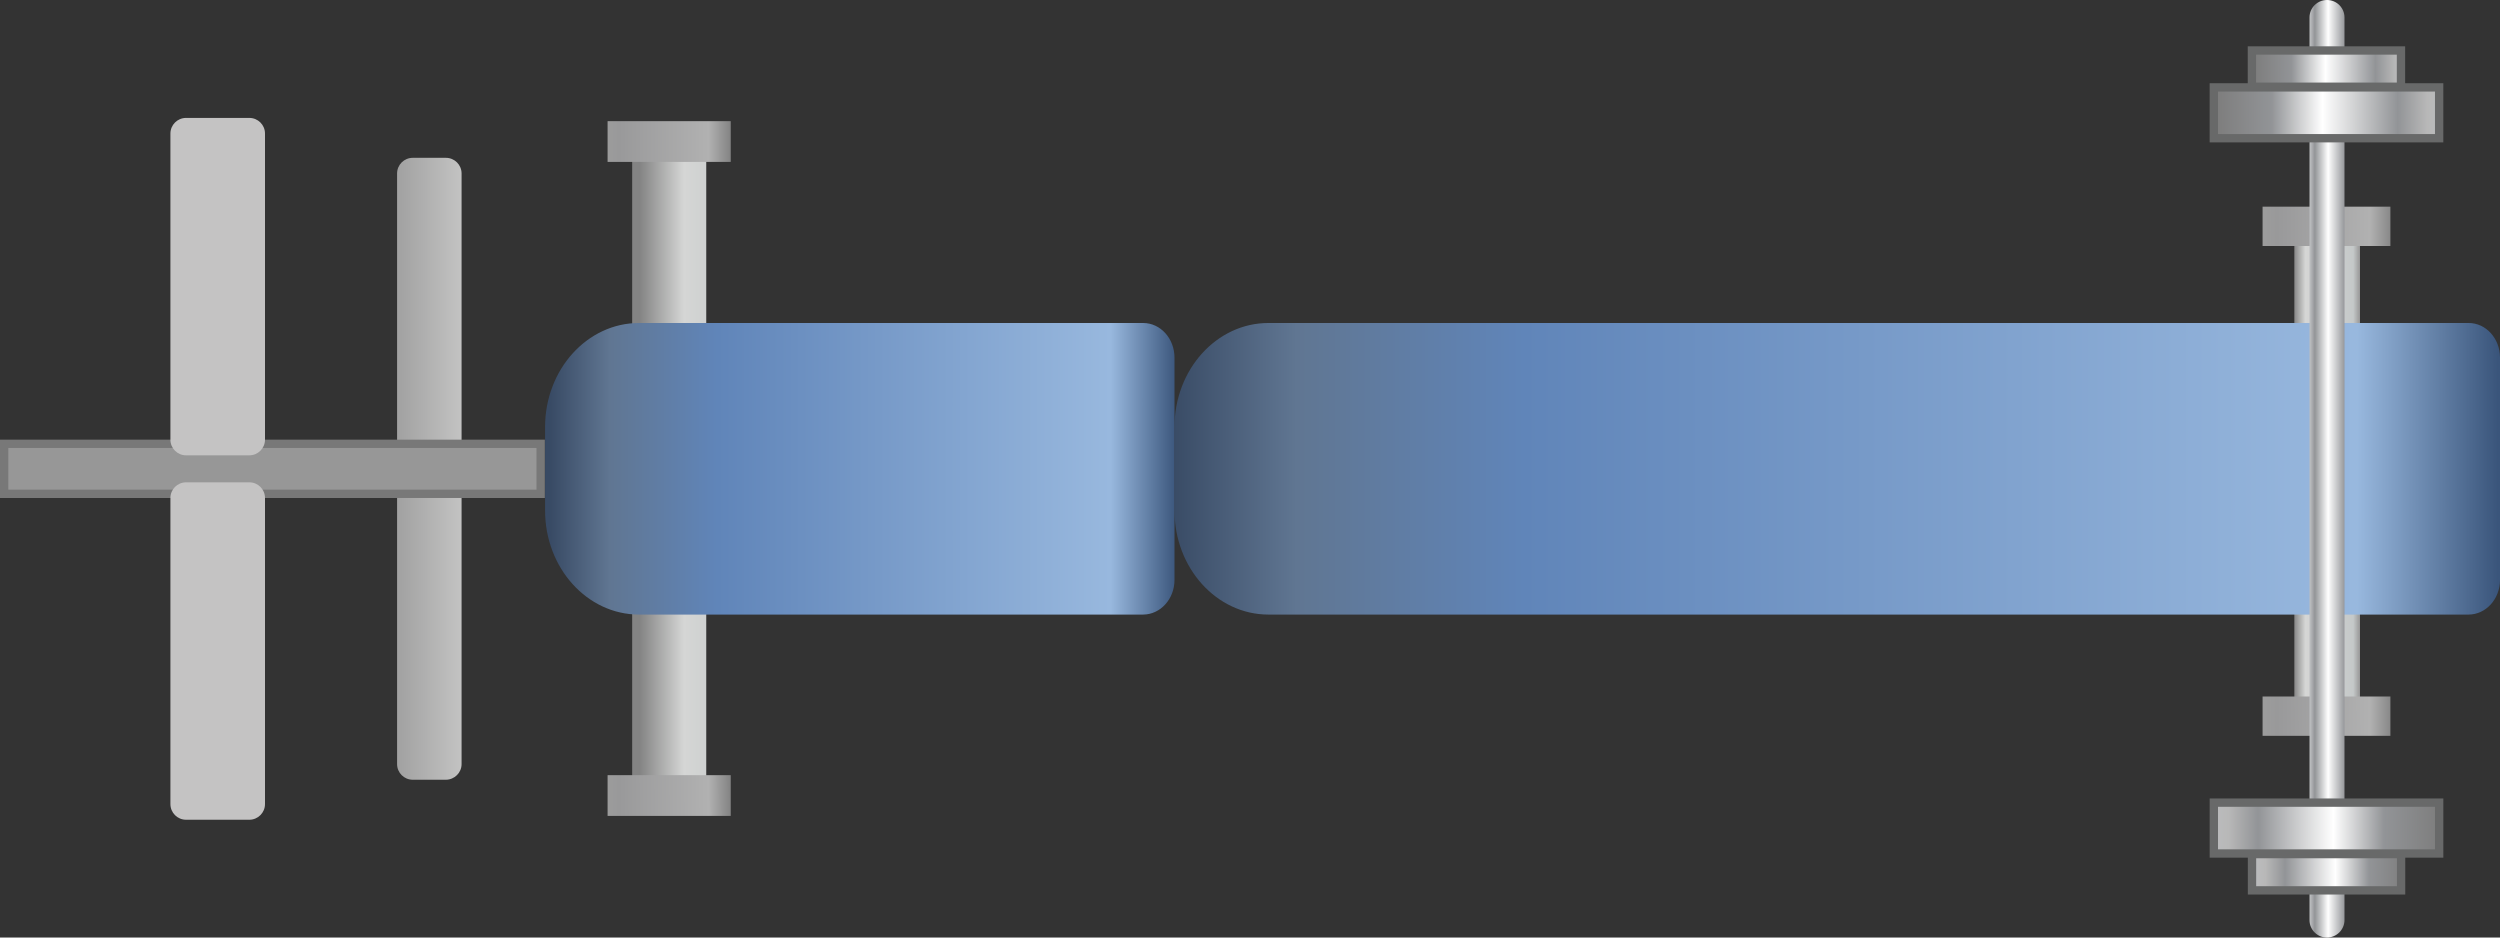 <?xml version="1.0" encoding="utf-8"?>
<!-- Generator: Adobe Illustrator 24.2.3, SVG Export Plug-In . SVG Version: 6.00 Build 0)  -->
<svg version="1.1" id="Layer_1" xmlns="http://www.w3.org/2000/svg" xmlns:xlink="http://www.w3.org/1999/xlink" x="0px" y="0px"
	 viewBox="0 0 300 112.5" style="enable-background:new 0 0 300 112.5;" xml:space="preserve">
<rect x="0" y="0" width="300" height="112.5" fill="#333333" stroke="none"/>
<style type="text/css">
	.st0{fill:#757D91;}
	.st1{fill:#F5DBB6;}
	.st2{fill:#FFF2DD;}
	.st3{fill:#372412;}
	.st4{enable-background:new    ;}
	.st5{fill:#4164AD;}
	.st6{clip-path:url(#SVGID_2_);}
	.st7{fill:#557CBD;}
	.st8{clip-path:url(#SVGID_4_);}
	.st9{clip-path:url(#SVGID_6_);}
	.st10{fill:#D32027;}
	.st11{clip-path:url(#SVGID_8_);}
	.st12{fill:#EE4E72;}
	.st13{clip-path:url(#SVGID_10_);}
	.st14{clip-path:url(#SVGID_12_);}
	.st15{fill:#C2DDEE;}
	.st16{fill:#C2E2F2;}
	.st17{fill:#CBEBFB;}
	.st18{fill:#8396CC;}
	.st19{fill:#DEF2FC;}
	.st20{fill:url(#Rectangle_24436_2_);}
	.st21{fill:url(#Rectangle_24437_2_);}
	.st22{fill:url(#Rectangle_24438_2_);}
	.st23{fill:url(#Rectangle_24439_2_);}
	.st24{fill:#979797;}
	.st25{fill:#787878;}
	.st26{fill:url(#Rectangle_24441_2_);}
	.st27{fill:url(#Rectangle_24442_2_);}
	.st28{fill:url(#Rectangle_24443_2_);}
	.st29{fill:url(#Rectangle_24444_2_);}
	.st30{fill:url(#Rectangle_24445_2_);}
	.st31{fill:url(#Rectangle_24446_2_);}
	.st32{fill:url(#SVGID_13_);}
	.st33{fill:none;stroke:#686969;}
	.st34{fill:url(#SVGID_14_);}
	.st35{fill:url(#SVGID_15_);}
	.st36{fill:#C4C3C3;}
	.st37{fill:url(#SVGID_16_);}
	.st38{fill:url(#Rectangle_24457_1_);}
	.st39{clip-path:url(#SVGID_18_);}
	.st40{fill:#7E7E7E;}
	.st41{clip-path:url(#SVGID_20_);}
	.st42{fill:url(#Rectangle_24458_2_);}
	.st43{fill:url(#SVGID_21_);}
	.st44{fill:none;stroke:#686969;stroke-width:0.5;}
	.st45{fill:url(#SVGID_22_);}
	.st46{fill:url(#SVGID_23_);}
	.st47{fill:url(#SVGID_24_);}
	.st48{fill:url(#Rectangle_24458_3_);}
	.st49{fill:url(#SVGID_25_);}
	.st50{fill:url(#SVGID_26_);}
	.st51{fill:url(#SVGID_27_);}
	.st52{fill:url(#SVGID_28_);}
	.st53{fill:url(#Rectangle_24458-2_1_);}
	.st54{fill:url(#SVGID_29_);}
	.st55{fill:url(#SVGID_30_);}
	.st56{fill:url(#SVGID_31_);}
	.st57{fill:url(#SVGID_32_);}
	.st58{fill:url(#Rectangle_24458-3_1_);}
	.st59{fill:url(#SVGID_33_);}
	.st60{fill:url(#SVGID_34_);}
	.st61{fill:url(#SVGID_35_);}
	.st62{fill:url(#SVGID_36_);}
	.st63{fill:url(#Rectangle_24458-4_1_);}
	.st64{fill:url(#SVGID_37_);}
	.st65{fill:url(#SVGID_38_);}
	.st66{fill:url(#SVGID_39_);}
	.st67{fill:url(#SVGID_40_);}
	.st68{fill:url(#Rectangle_24458-5_2_);}
	.st69{fill:url(#SVGID_41_);}
	.st70{fill:url(#SVGID_42_);}
	.st71{fill:url(#SVGID_43_);}
	.st72{fill:url(#SVGID_44_);}
	.st73{fill:url(#Rectangle_24458-5_3_);}
	.st74{fill:url(#SVGID_45_);}
	.st75{fill:url(#SVGID_46_);}
	.st76{fill:url(#SVGID_47_);}
	.st77{fill:url(#SVGID_48_);}
	.st78{fill:url(#Rectangle_24454_1_);}
	.st79{fill:url(#Rectangle_24455_1_);}
	.st80{fill:url(#Rectangle_24848_1_);}
	.st81{fill:url(#Rectangle_24849_1_);}
	.st82{fill:url(#Rectangle_24858_1_);}
	.st83{fill:url(#Rectangle_24857_1_);}
	.st84{fill:#1F1F1F;}
	.st85{fill:url(#Path_10393_1_);}
	.st86{fill:url(#Path_10423_1_);}
	.st87{fill:#383838;}
	.st88{fill:url(#Rectangle_24858-2_1_);}
	.st89{fill:url(#Rectangle_24857-2_1_);}
	.st90{fill:url(#Rectangle_24850_1_);}
	.st91{fill:url(#Rectangle_24851_1_);}
	.st92{fill:url(#Rectangle_24852_1_);}
	.st93{fill:url(#Path_10397_1_);}
	.st94{fill:url(#Path_10398_1_);}
	.st95{fill:#010101;}
	.st96{fill:#DCDCDB;}
	.st97{fill:#DFDFDE;}
	.st98{fill:#3E3E3E;}
	.st99{fill:#3F4040;}
	.st100{fill:url(#Path_10405_1_);}
	.st101{fill:url(#Path_10425_1_);}
	.st102{fill:#6D6E6E;}
	.st103{fill:url(#Rectangle_24856_1_);}
	.st104{fill:#F2F2F2;}
	.st105{fill:#EFEFEF;}
	.st106{fill:url(#Rectangle_24858-3_1_);}
	.st107{fill:url(#Rectangle_24857-3_1_);}
	.st108{fill:url(#Rectangle_24858-4_1_);}
	.st109{fill:url(#Rectangle_24857-4_1_);}
	.st110{fill:url(#Rectangle_24858-5_1_);}
	.st111{fill:url(#Rectangle_24857-5_1_);}
	.st112{fill:url(#Rectangle_24858-6_1_);}
	.st113{fill:url(#Rectangle_24857-6_1_);}
	.st114{fill:url(#Rectangle_24858-7_1_);}
	.st115{fill:url(#Rectangle_24857-7_1_);}
	.st116{fill:url(#Rectangle_24858-8_1_);}
	.st117{fill:url(#Rectangle_24857-8_1_);}
	.st118{fill:url(#Path_10410_1_);}
	.st119{fill:url(#Path_10411_1_);}
	.st120{fill:#2F302A;}
	.st121{fill:url(#Path_10413_1_);}
	.st122{fill:#E7E7E7;}
	.st123{fill:url(#Path_10415_1_);}
	.st124{fill:url(#Path_10416_1_);}
	.st125{fill:#161616;}
	.st126{fill:#2E2F29;}
	.st127{fill:#595549;}
	.st128{fill:#79797A;}
	.st129{fill:#ABABAB;}
	.st130{fill:#C2C2C2;}
	.st131{fill:url(#Rectangle_24877_1_);}
	.st132{fill:url(#Rectangle_24848-2_1_);}
	.st133{fill:url(#Rectangle_24849-2_1_);}
	.st134{fill:url(#Rectangle_24858-9_1_);}
	.st135{fill:url(#Rectangle_24857-9_1_);}
	.st136{fill:url(#Path_10393-2_1_);}
	.st137{fill:url(#Path_10423-2_1_);}
	.st138{fill:url(#Rectangle_24858-10_1_);}
	.st139{fill:url(#Rectangle_24857-10_1_);}
	.st140{fill:url(#Rectangle_24850-2_1_);}
	.st141{fill:url(#Rectangle_24851-2_1_);}
	.st142{fill:url(#Path_10405-2_1_);}
	.st143{fill:url(#Path_10425-2_1_);}
	.st144{fill:url(#Rectangle_24856-2_1_);}
	.st145{fill:url(#Rectangle_24858-13_1_);}
	.st146{fill:url(#Rectangle_24857-13_1_);}
	.st147{fill:url(#Rectangle_24858-14_1_);}
	.st148{fill:url(#Rectangle_24857-14_1_);}
	.st149{fill:url(#Rectangle_24858-15_1_);}
	.st150{fill:url(#Rectangle_24857-15_1_);}
	.st151{fill:url(#Rectangle_24858-16_1_);}
	.st152{fill:url(#Rectangle_24857-16_1_);}
	.st153{fill:url(#Path_10416-2_1_);}
	.st154{fill:url(#SVGID_49_);}
</style>
<g id="Group_5728_1_" transform="translate(-684.5 -396.391)">
	<g id="Group_5727_1_" transform="translate(749.039 412.731)">
		
			<linearGradient id="Rectangle_24436_2_" gradientUnits="userSpaceOnUse" x1="-2260.417" y1="749.335" x2="-2260.417" y2="748.959" gradientTransform="matrix(-9.000000e-15 -145.178 20.965 -1.000000e-15 -15491.143 -328122.594)">
			<stop  offset="0" style="stop-color:#9C9C9C"/>
			<stop  offset="0.094" style="stop-color:#C5C9C9"/>
			<stop  offset="0.822" style="stop-color:#D5D6D5"/>
			<stop  offset="1" style="stop-color:#838383"/>
		</linearGradient>
		<rect id="Rectangle_24436_1_" x="210.78" y="13.01" class="st20" width="7.88" height="54.44"/>
		
			<linearGradient id="Rectangle_24437_2_" gradientUnits="userSpaceOnUse" x1="-1336.06" y1="-40.998" x2="-1336.061" y2="-41.374" gradientTransform="matrix(1.000000e-15 12.594 -40.824 2.000000e-15 -1466.738 16895.94)">
			<stop  offset="0" style="stop-color:#9C9C9C"/>
			<stop  offset="0.094" style="stop-color:#99999A"/>
			<stop  offset="0.822" style="stop-color:#B1B1B1"/>
			<stop  offset="1" style="stop-color:#838383"/>
		</linearGradient>
		<rect id="Rectangle_24437_1_" x="206.97" y="67.24" class="st21" width="15.34" height="4.72"/>
		
			<linearGradient id="Rectangle_24438_2_" gradientUnits="userSpaceOnUse" x1="-1328.283" y1="-40.998" x2="-1328.283" y2="-41.374" gradientTransform="matrix(1.000000e-15 12.594 -40.824 2.000000e-15 -1466.738 16739.219)">
			<stop  offset="0" style="stop-color:#9C9C9C"/>
			<stop  offset="0.094" style="stop-color:#99999A"/>
			<stop  offset="0.822" style="stop-color:#B1B1B1"/>
			<stop  offset="1" style="stop-color:#838383"/>
		</linearGradient>
		<rect id="Rectangle_24438_1_" x="206.97" y="8.46" class="st22" width="15.34" height="4.72"/>
	</g>
	
		<linearGradient id="Rectangle_24439_2_" gradientUnits="userSpaceOnUse" x1="-1511.141" y1="1171.25" x2="-1511.141" y2="1172.288" gradientTransform="matrix(-9.000000e-15 -145.651 20.604 -1.000000e-15 -23407.066 -219646.578)">
		<stop  offset="0" style="stop-color:#5A5B5B"/>
		<stop  offset="0.105" style="stop-color:#929497"/>
		<stop  offset="0.268" style="stop-color:#9D9D9D"/>
		<stop  offset="0.928" style="stop-color:#DBDBDA"/>
		<stop  offset="1" style="stop-color:#6B6B6B"/>
	</linearGradient>
	<path id="Rectangle_24439_1_" class="st23" d="M739.89,488.08v-70.87c0-1.04-0.84-1.88-1.88-1.88h-3.98
		c-1.04,0-1.88,0.84-1.88,1.88v70.87c0,1.04,0.84,1.88,1.88,1.88h3.98C739.05,489.95,739.89,489.11,739.89,488.08z"/>
	<g id="Rectangle_24440_1_">
		<rect x="685" y="449.65" class="st24" width="64.38" height="6"/>
		<path class="st25" d="M748.88,450.15v5H685.5v-5H748.88 M749.88,449.15H684.5v7h65.38V449.15L749.88,449.15z"/>
	</g>
	
		<linearGradient id="Rectangle_24441_2_" gradientUnits="userSpaceOnUse" x1="-1511.702" y1="1102.393" x2="-1511.702" y2="1101.829" gradientTransform="matrix(-9.000000e-15 -144.553 23.669 -1.000000e-15 -25317.82 -218068.422)">
		<stop  offset="0" style="stop-color:#9C9C9C"/>
		<stop  offset="0.094" style="stop-color:#C5C9C9"/>
		<stop  offset="0.6" style="stop-color:#D5D6D5"/>
		<stop  offset="1" style="stop-color:#838383"/>
	</linearGradient>
	<rect id="Rectangle_24441_1_" x="760.36" y="415.54" class="st26" width="8.89" height="74.21"/>
	
		<linearGradient id="Rectangle_24442_2_" gradientUnits="userSpaceOnUse" x1="-608.89" y1="361.714" x2="-608.89" y2="361.338" gradientTransform="matrix(1.000000e-15 13.033 -39.332 2.000000e-15 14984.348 8349.041)">
		<stop  offset="0" style="stop-color:#9C9C9C"/>
		<stop  offset="0.094" style="stop-color:#99999A"/>
		<stop  offset="0.822" style="stop-color:#B1B1B1"/>
		<stop  offset="1" style="stop-color:#838383"/>
	</linearGradient>
	<rect id="Rectangle_24442_1_" x="757.41" y="410.93" class="st27" width="14.78" height="4.89"/>
	
		<linearGradient id="Rectangle_24443_2_" gradientUnits="userSpaceOnUse" x1="-614.833" y1="361.714" x2="-614.834" y2="361.338" gradientTransform="matrix(1.000000e-15 13.033 -39.332 2.000000e-15 14984.348 8504.981)">
		<stop  offset="0" style="stop-color:#9C9C9C"/>
		<stop  offset="0.094" style="stop-color:#99999A"/>
		<stop  offset="0.822" style="stop-color:#B1B1B1"/>
		<stop  offset="1" style="stop-color:#838383"/>
	</linearGradient>
	<rect id="Rectangle_24443_1_" x="757.41" y="489.41" class="st28" width="14.78" height="4.89"/>
	
		<linearGradient id="Rectangle_24444_2_" gradientUnits="userSpaceOnUse" x1="-1565.159" y1="704.764" x2="-1565.159" y2="705.717" gradientTransform="matrix(-5.000000e-15 -84.125 166.868 -1.000000e-14 -116777.031 -131216.359)">
		<stop  offset="0" style="stop-color:#384A64"/>
		<stop  offset="0.096" style="stop-color:#607692"/>
		<stop  offset="0.267" style="stop-color:#6085B9"/>
		<stop  offset="0.894" style="stop-color:#98B8DE"/>
		<stop  offset="1" style="stop-color:#3A557B"/>
	</linearGradient>
	<path id="Rectangle_24444_1_" class="st29" d="M984.5,465.98v-26.67c0-2.3-1.68-4.16-3.76-4.16H836.71
		c-6.22,0-11.27,5.59-11.27,12.48v10.03c0,6.89,5.05,12.48,11.27,12.48h144.03C982.82,470.13,984.5,468.27,984.5,465.98z"/>
	
		<linearGradient id="Rectangle_24445_2_" gradientUnits="userSpaceOnUse" x1="-1565.159" y1="746.33" x2="-1565.159" y2="747.067" gradientTransform="matrix(-5.000000e-15 -84.125 102.37 -6.000000e-15 -75651.844 -131216.359)">
		<stop  offset="0" style="stop-color:#384A64"/>
		<stop  offset="0.096" style="stop-color:#607692"/>
		<stop  offset="0.267" style="stop-color:#6085B9"/>
		<stop  offset="0.894" style="stop-color:#98B8DE"/>
		<stop  offset="1" style="stop-color:#3A557B"/>
	</linearGradient>
	<path id="Rectangle_24445_1_" class="st30" d="M825.44,465.98v-26.67c0-2.3-1.68-4.16-3.76-4.16h-60.5
		c-6.22,0-11.27,5.59-11.27,12.48v10.03c0,6.89,5.05,12.48,11.27,12.48h60.5C823.76,470.13,825.44,468.27,825.44,465.98z"/>
	
		<linearGradient id="Rectangle_24446_2_" gradientUnits="userSpaceOnUse" x1="-1473.141" y1="1618.533" x2="-1473.141" y2="1618.909" gradientTransform="matrix(-1.800000e-14 -300 11.182 -1.000000e-15 -17136.799 -441489.594)">
		<stop  offset="0" style="stop-color:#BCBDBF"/>
		<stop  offset="0.134" style="stop-color:#929497"/>
		<stop  offset="0.514" style="stop-color:#FFFFFF"/>
		<stop  offset="1" style="stop-color:#929497"/>
	</linearGradient>
	<path id="Rectangle_24446_1_" class="st31" d="M965.84,506.79V398.49c0-1.16-0.94-2.1-2.1-2.1l0,0c-1.16,0-2.1,0.94-2.1,2.1v108.31
		c0,1.16,0.94,2.1,2.1,2.1l0,0C964.9,508.89,965.84,507.95,965.84,506.79z"/>
	<g id="Rectangle_24448_1_" transform="translate(711.671 457.456) rotate(180)">
		
			<linearGradient id="SVGID_2_" gradientUnits="userSpaceOnUse" x1="1301.172" y1="42.692" x2="1301.172" y2="43.068" gradientTransform="matrix(1.000000e-15 12.594 -48.627 3.000000e-15 1833.121 -16430.565)">
			<stop  offset="0" style="stop-color:#BCBDBF"/>
			<stop  offset="0.084" style="stop-color:#B8B8B8"/>
			<stop  offset="0.214" style="stop-color:#929497"/>
			<stop  offset="0.544" style="stop-color:#FFFFFF"/>
			<stop  offset="0.766" style="stop-color:#929497"/>
			<stop  offset="1" style="stop-color:#7E7E7E"/>
		</linearGradient>
		<rect x="-261.14" y="-45.97" style="fill:url(#SVGID_2_);" width="18.27" height="4.72"/>
		<rect x="-260.96" y="-45.78" class="st33" width="17.89" height="4.35"/>
	</g>
	<g id="Rectangle_24447_1_" transform="translate(728.17 469.628) rotate(180)">
		
			<linearGradient id="SVGID_4_" gradientUnits="userSpaceOnUse" x1="1546.774" y1="-20.24" x2="1546.774" y2="-19.864" gradientTransform="matrix(1.000000e-15 17.272 -72.97 4.000000e-15 -1698.72 -26742.004)">
			<stop  offset="0" style="stop-color:#BCBDBF"/>
			<stop  offset="0.084" style="stop-color:#B8B8B8"/>
			<stop  offset="0.214" style="stop-color:#929497"/>
			<stop  offset="0.544" style="stop-color:#FFFFFF"/>
			<stop  offset="0.766" style="stop-color:#929497"/>
			<stop  offset="1" style="stop-color:#7E7E7E"/>
		</linearGradient>
		<rect x="-249.22" y="-29.36" style="fill:url(#SVGID_4_);" width="27.42" height="6.48"/>
		<rect x="-249.03" y="-29.18" class="st33" width="27.04" height="6.1"/>
	</g>
	<g id="Rectangle_24449_1_" transform="translate(956.258 408.829)">
		
			<linearGradient id="SVGID_6_" gradientUnits="userSpaceOnUse" x1="-3254.084" y1="456.197" x2="-3254.084" y2="455.821" gradientTransform="matrix(-1.000000e-15 -12.594 48.627 -3.000000e-15 -22166.91 -40986.145)">
			<stop  offset="0" style="stop-color:#BCBDBF"/>
			<stop  offset="0.084" style="stop-color:#B8B8B8"/>
			<stop  offset="0.214" style="stop-color:#929497"/>
			<stop  offset="0.544" style="stop-color:#FFFFFF"/>
			<stop  offset="0.766" style="stop-color:#929497"/>
			<stop  offset="1" style="stop-color:#7E7E7E"/>
		</linearGradient>
		<rect x="-1.71" y="-6.57" style="fill:url(#SVGID_6_);" width="18.27" height="4.72"/>
		<rect x="-1.53" y="-6.38" class="st33" width="17.89" height="4.35"/>
	</g>
	<path id="Rectangle_24450_1_" class="st36" d="M716.3,492.88v-36.73c0-1.04-0.84-1.88-1.88-1.88h-7.59c-1.04,0-1.88,0.84-1.88,1.88
		v36.73c0,1.04,0.84,1.88,1.88,1.88h7.59C715.45,494.76,716.3,493.92,716.3,492.88z"/>
	<path id="Rectangle_24451_1_" class="st36" d="M716.3,449.15v-36.73c0-1.04-0.84-1.88-1.88-1.88h-7.59c-1.04,0-1.88,0.84-1.88,1.88
		v36.73c0,1.04,0.84,1.88,1.88,1.88h7.59C715.45,451.03,716.3,450.19,716.3,449.15z"/>
	<rect id="Rectangle_24452_1_" x="705.4" y="451.27" class="st24" width="1.29" height="2.72"/>
	<g id="Rectangle_24453_1_" transform="translate(939.758 396.658)">
		
			<linearGradient id="SVGID_8_" gradientUnits="userSpaceOnUse" x1="-3003.999" y1="393.263" x2="-3003.999" y2="392.887" gradientTransform="matrix(-1.000000e-15 -17.272 72.97 -4.000000e-15 -28658.787 -51871.805)">
			<stop  offset="0" style="stop-color:#BCBDBF"/>
			<stop  offset="0.084" style="stop-color:#B8B8B8"/>
			<stop  offset="0.214" style="stop-color:#929497"/>
			<stop  offset="0.544" style="stop-color:#FFFFFF"/>
			<stop  offset="0.766" style="stop-color:#929497"/>
			<stop  offset="1" style="stop-color:#7E7E7E"/>
		</linearGradient>
		<rect x="10.21" y="10.03" style="fill:url(#SVGID_8_);" width="27.42" height="6.48"/>
		<rect x="10.4" y="10.22" class="st33" width="27.04" height="6.1"/>
	</g>
</g>
</svg>
